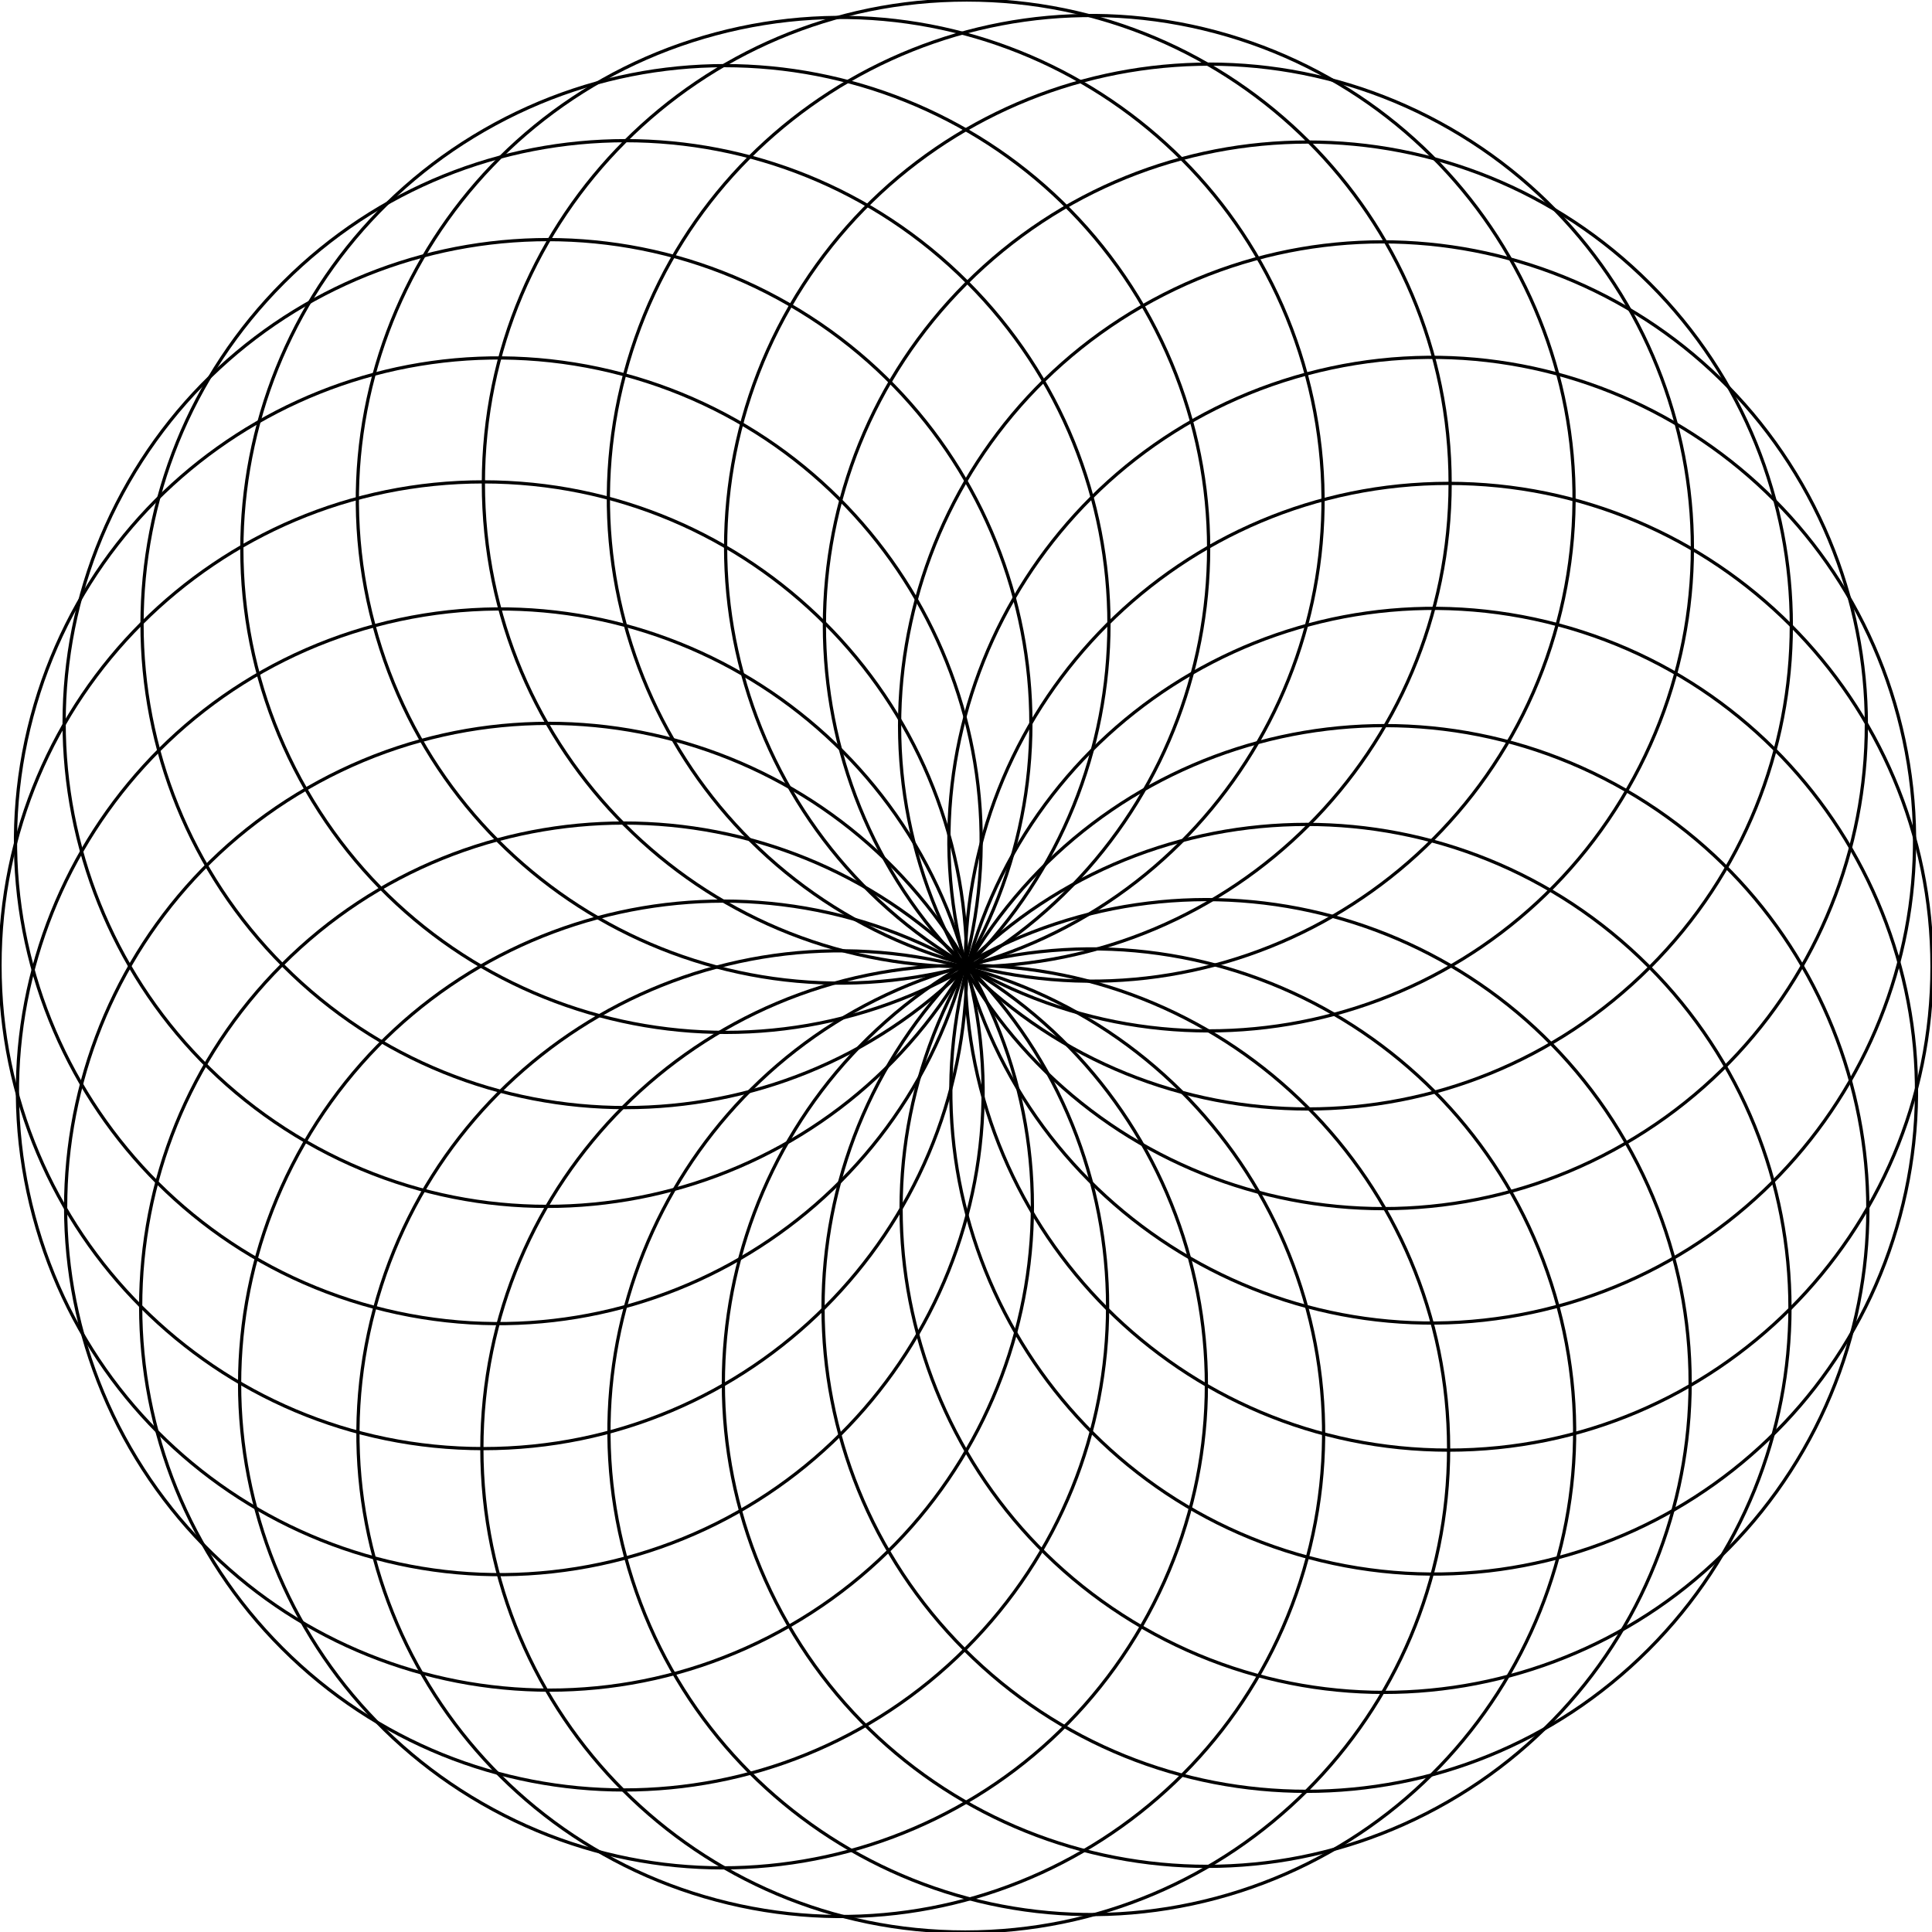 <?xml version="1.0" encoding="UTF-8"?>
<svg xmlns="http://www.w3.org/2000/svg" xmlns:xlink="http://www.w3.org/1999/xlink" width="256px" height="256px" viewBox="0 0 256 256" version="1.1">
<g id="surface1">
<path style="fill:none;stroke-width:1;stroke-linecap:butt;stroke-linejoin:miter;stroke:rgb(0%,0%,0%);stroke-opacity:1;stroke-miterlimit:4;" d="M 450 150 C 450 232.846 382.846 300 300 300 C 217.154 300 150 232.846 150 150 C 150 67.154 217.154 0 300 0 C 382.846 0 450 67.154 450 150 Z M 450 150 " transform="matrix(0.427,0,0,0.427,0,0)"/>
<path style="fill:none;stroke-width:1;stroke-linecap:butt;stroke-linejoin:miter;stroke:rgb(0%,0%,0%);stroke-opacity:1;stroke-miterlimit:4;" d="M 450.008 150 C 449.998 232.843 382.839 299.993 300.001 300 C 217.16 299.999 150.013 232.848 150.001 149.993 C 150.002 67.152 217.162 0.003 299.991 -0.003 C 382.848 -0.006 450.001 67.162 450.008 150 Z M 450.008 150 " transform="matrix(0.412,0.11,-0.11,0.412,37.49,-28.767)"/>
<path style="fill:none;stroke-width:1;stroke-linecap:butt;stroke-linejoin:miter;stroke:rgb(0%,0%,0%);stroke-opacity:1;stroke-miterlimit:4;" d="M 450.001 149.999 C 450.006 232.846 382.847 299.995 300.001 300 C 217.154 300.006 149.997 232.851 150 150 C 149.999 67.161 217.149 -0.003 300 -0.001 C 382.847 -0.006 450.008 67.156 450.001 149.999 Z M 450.001 149.999 " transform="matrix(0.37,0.213,-0.213,0.37,81.149,-46.851)"/>
<path style="fill:none;stroke-width:1;stroke-linecap:butt;stroke-linejoin:miter;stroke:rgb(0%,0%,0%);stroke-opacity:1;stroke-miterlimit:4;" d="M 449.996 150.003 C 449.99 232.847 382.838 299.999 299.999 299.999 C 217.161 299.999 150.009 232.847 150.003 150.003 C 150.003 67.165 217.155 0.013 299.999 0.006 C 382.844 0.013 449.996 67.165 449.996 150.003 Z M 449.996 150.003 " transform="matrix(0.302,0.302,-0.302,0.302,128,-53.019)"/>
<path style="fill:none;stroke-width:1;stroke-linecap:butt;stroke-linejoin:miter;stroke:rgb(0%,0%,0%);stroke-opacity:1;stroke-miterlimit:4;" d="M 450.001 150 C 450.003 232.851 382.847 300.006 300 300.001 C 217.154 299.995 149.994 232.846 150 150 C 149.993 67.157 217.154 -0.006 300.001 -0 C 382.852 -0.003 450.002 67.162 450.001 150 Z M 450.001 150 " transform="matrix(0.213,0.37,-0.37,0.213,174.851,-46.851)"/>
<path style="fill:none;stroke-width:1;stroke-linecap:butt;stroke-linejoin:miter;stroke:rgb(0%,0%,0%);stroke-opacity:1;stroke-miterlimit:4;" d="M 450 149.993 C 449.988 232.849 382.841 300 300 300.001 C 217.162 299.993 150.003 232.843 149.993 150.001 C 149.992 67.16 217.153 -0.006 300.01 -0.002 C 382.839 0.003 449.999 67.153 450 149.993 Z M 450 149.993 " transform="matrix(0.11,0.412,-0.412,0.11,218.51,-28.767)"/>
<path style="fill:none;stroke-width:1;stroke-linecap:butt;stroke-linejoin:miter;stroke:rgb(0%,0%,0%);stroke-opacity:1;stroke-miterlimit:4;" d="M 450 150 C 450 232.846 382.846 300 300 300 C 217.154 300 150 232.846 150 150 C 150 67.154 217.154 0 300 0 C 382.846 0 450 67.154 450 150 Z M 450 150 " transform="matrix(0,0.427,-0.427,0,256,0)"/>
<path style="fill:none;stroke-width:1;stroke-linecap:butt;stroke-linejoin:miter;stroke:rgb(0%,0%,0%);stroke-opacity:1;stroke-miterlimit:4;" d="M 450.008 150 C 449.998 232.843 382.839 299.993 300.001 300 C 217.16 299.999 150.013 232.848 150.001 149.993 C 150.002 67.152 217.162 0.003 299.991 -0.003 C 382.848 -0.006 450.001 67.162 450.008 150 Z M 450.008 150 " transform="matrix(-0.11,0.412,-0.412,-0.11,284.767,37.49)"/>
<path style="fill:none;stroke-width:1;stroke-linecap:butt;stroke-linejoin:miter;stroke:rgb(0%,0%,0%);stroke-opacity:1;stroke-miterlimit:4;" d="M 450.001 149.999 C 450.006 232.846 382.847 299.995 300.001 300 C 217.154 300.006 149.997 232.851 150 150 C 149.999 67.161 217.149 -0.003 300 -0.001 C 382.847 -0.006 450.008 67.156 450.001 149.999 Z M 450.001 149.999 " transform="matrix(-0.213,0.37,-0.37,-0.213,302.851,81.149)"/>
<path style="fill:none;stroke-width:1;stroke-linecap:butt;stroke-linejoin:miter;stroke:rgb(0%,0%,0%);stroke-opacity:1;stroke-miterlimit:4;" d="M 449.996 150.003 C 449.99 232.847 382.838 299.999 299.999 299.999 C 217.161 299.999 150.009 232.847 150.003 150.003 C 150.003 67.165 217.155 0.013 299.999 0.006 C 382.844 0.013 449.996 67.165 449.996 150.003 Z M 449.996 150.003 " transform="matrix(-0.302,0.302,-0.302,-0.302,309.019,128)"/>
<path style="fill:none;stroke-width:1;stroke-linecap:butt;stroke-linejoin:miter;stroke:rgb(0%,0%,0%);stroke-opacity:1;stroke-miterlimit:4;" d="M 450.001 150 C 450.003 232.851 382.847 300.006 300 300.001 C 217.154 299.995 149.994 232.846 150 150 C 149.993 67.157 217.154 -0.006 300.001 -0 C 382.852 -0.003 450.002 67.162 450.001 150 Z M 450.001 150 " transform="matrix(-0.37,0.213,-0.213,-0.37,302.851,174.851)"/>
<path style="fill:none;stroke-width:1;stroke-linecap:butt;stroke-linejoin:miter;stroke:rgb(0%,0%,0%);stroke-opacity:1;stroke-miterlimit:4;" d="M 450 149.993 C 449.988 232.849 382.841 300 300 300.001 C 217.162 299.993 150.003 232.843 149.993 150.001 C 149.992 67.16 217.153 -0.006 300.01 -0.002 C 382.839 0.003 449.999 67.153 450 149.993 Z M 450 149.993 " transform="matrix(-0.412,0.11,-0.11,-0.412,284.767,218.51)"/>
<path style="fill:none;stroke-width:1;stroke-linecap:butt;stroke-linejoin:miter;stroke:rgb(0%,0%,0%);stroke-opacity:1;stroke-miterlimit:4;" d="M 450 150 C 450 232.846 382.846 300 300 300 C 217.154 300 150 232.846 150 150 C 150 67.154 217.154 0 300 0 C 382.846 0 450 67.154 450 150 Z M 450 150 " transform="matrix(-0.427,0,-0,-0.427,256,256)"/>
<path style="fill:none;stroke-width:1;stroke-linecap:butt;stroke-linejoin:miter;stroke:rgb(0%,0%,0%);stroke-opacity:1;stroke-miterlimit:4;" d="M 450.008 150 C 449.998 232.843 382.839 299.993 300.001 300 C 217.16 299.999 150.013 232.848 150.001 149.993 C 150.002 67.152 217.162 0.003 299.991 -0.003 C 382.848 -0.006 450.001 67.162 450.008 150 Z M 450.008 150 " transform="matrix(-0.412,-0.11,0.11,-0.412,218.51,284.767)"/>
<path style="fill:none;stroke-width:1;stroke-linecap:butt;stroke-linejoin:miter;stroke:rgb(0%,0%,0%);stroke-opacity:1;stroke-miterlimit:4;" d="M 450.001 149.999 C 450.006 232.846 382.847 299.995 300.001 300 C 217.154 300.006 149.997 232.851 150 150 C 149.999 67.161 217.149 -0.003 300 -0.001 C 382.847 -0.006 450.008 67.156 450.001 149.999 Z M 450.001 149.999 " transform="matrix(-0.37,-0.213,0.213,-0.37,174.851,302.851)"/>
<path style="fill:none;stroke-width:1;stroke-linecap:butt;stroke-linejoin:miter;stroke:rgb(0%,0%,0%);stroke-opacity:1;stroke-miterlimit:4;" d="M 449.996 150.003 C 449.99 232.847 382.838 299.999 299.999 299.999 C 217.161 299.999 150.009 232.847 150.003 150.003 C 150.003 67.165 217.155 0.013 299.999 0.006 C 382.844 0.013 449.996 67.165 449.996 150.003 Z M 449.996 150.003 " transform="matrix(-0.302,-0.302,0.302,-0.302,128,309.019)"/>
<path style="fill:none;stroke-width:1;stroke-linecap:butt;stroke-linejoin:miter;stroke:rgb(0%,0%,0%);stroke-opacity:1;stroke-miterlimit:4;" d="M 450.001 150 C 450.003 232.851 382.847 300.006 300 300.001 C 217.154 299.995 149.994 232.846 150 150 C 149.993 67.157 217.154 -0.006 300.001 -0 C 382.852 -0.003 450.002 67.162 450.001 150 Z M 450.001 150 " transform="matrix(-0.213,-0.37,0.37,-0.213,81.149,302.851)"/>
<path style="fill:none;stroke-width:1;stroke-linecap:butt;stroke-linejoin:miter;stroke:rgb(0%,0%,0%);stroke-opacity:1;stroke-miterlimit:4;" d="M 450 149.993 C 449.988 232.849 382.841 300 300 300.001 C 217.162 299.993 150.003 232.843 149.993 150.001 C 149.992 67.16 217.153 -0.006 300.01 -0.002 C 382.839 0.003 449.999 67.153 450 149.993 Z M 450 149.993 " transform="matrix(-0.11,-0.412,0.412,-0.11,37.49,284.767)"/>
<path style="fill:none;stroke-width:1;stroke-linecap:butt;stroke-linejoin:miter;stroke:rgb(0%,0%,0%);stroke-opacity:1;stroke-miterlimit:4;" d="M 450 150 C 450 232.846 382.846 300 300 300 C 217.154 300 150 232.846 150 150 C 150 67.154 217.154 -0 300 -0 C 382.846 0 450 67.154 450 150 Z M 450 150 " transform="matrix(-0,-0.427,0.427,-0,0,256)"/>
<path style="fill:none;stroke-width:1;stroke-linecap:butt;stroke-linejoin:miter;stroke:rgb(0%,0%,0%);stroke-opacity:1;stroke-miterlimit:4;" d="M 450.008 150 C 449.998 232.843 382.839 299.993 300.001 300 C 217.16 299.999 150.013 232.848 150.001 149.993 C 150.002 67.152 217.162 0.003 299.991 -0.003 C 382.848 -0.006 450.001 67.162 450.008 150 Z M 450.008 150 " transform="matrix(0.11,-0.412,0.412,0.11,-28.767,218.51)"/>
<path style="fill:none;stroke-width:1;stroke-linecap:butt;stroke-linejoin:miter;stroke:rgb(0%,0%,0%);stroke-opacity:1;stroke-miterlimit:4;" d="M 450.001 149.999 C 450.006 232.846 382.847 299.995 300.001 300 C 217.154 300.006 149.997 232.851 150 150 C 149.999 67.161 217.149 -0.003 300 -0.001 C 382.847 -0.006 450.008 67.156 450.001 149.999 Z M 450.001 149.999 " transform="matrix(0.213,-0.37,0.37,0.213,-46.851,174.851)"/>
<path style="fill:none;stroke-width:1;stroke-linecap:butt;stroke-linejoin:miter;stroke:rgb(0%,0%,0%);stroke-opacity:1;stroke-miterlimit:4;" d="M 449.996 150.003 C 449.99 232.847 382.838 299.999 299.999 299.999 C 217.161 299.999 150.009 232.847 150.003 150.003 C 150.003 67.165 217.155 0.013 299.999 0.006 C 382.844 0.013 449.996 67.165 449.996 150.003 Z M 449.996 150.003 " transform="matrix(0.302,-0.302,0.302,0.302,-53.019,128)"/>
<path style="fill:none;stroke-width:1;stroke-linecap:butt;stroke-linejoin:miter;stroke:rgb(0%,0%,0%);stroke-opacity:1;stroke-miterlimit:4;" d="M 450.001 150 C 450.003 232.851 382.847 300.006 300 300.001 C 217.154 299.995 149.994 232.846 150 150 C 149.993 67.157 217.154 -0.006 300.001 -0 C 382.852 -0.003 450.002 67.162 450.001 150 Z M 450.001 150 " transform="matrix(0.37,-0.213,0.213,0.37,-46.851,81.149)"/>
<path style="fill:none;stroke-width:1;stroke-linecap:butt;stroke-linejoin:miter;stroke:rgb(0%,0%,0%);stroke-opacity:1;stroke-miterlimit:4;" d="M 450 149.993 C 449.988 232.849 382.841 300 300 300.001 C 217.162 299.993 150.003 232.843 149.993 150.001 C 149.992 67.16 217.153 -0.006 300.01 -0.002 C 382.839 0.003 449.999 67.153 450 149.993 Z M 450 149.993 " transform="matrix(0.412,-0.11,0.11,0.412,-28.767,37.49)"/>
</g>
</svg>
